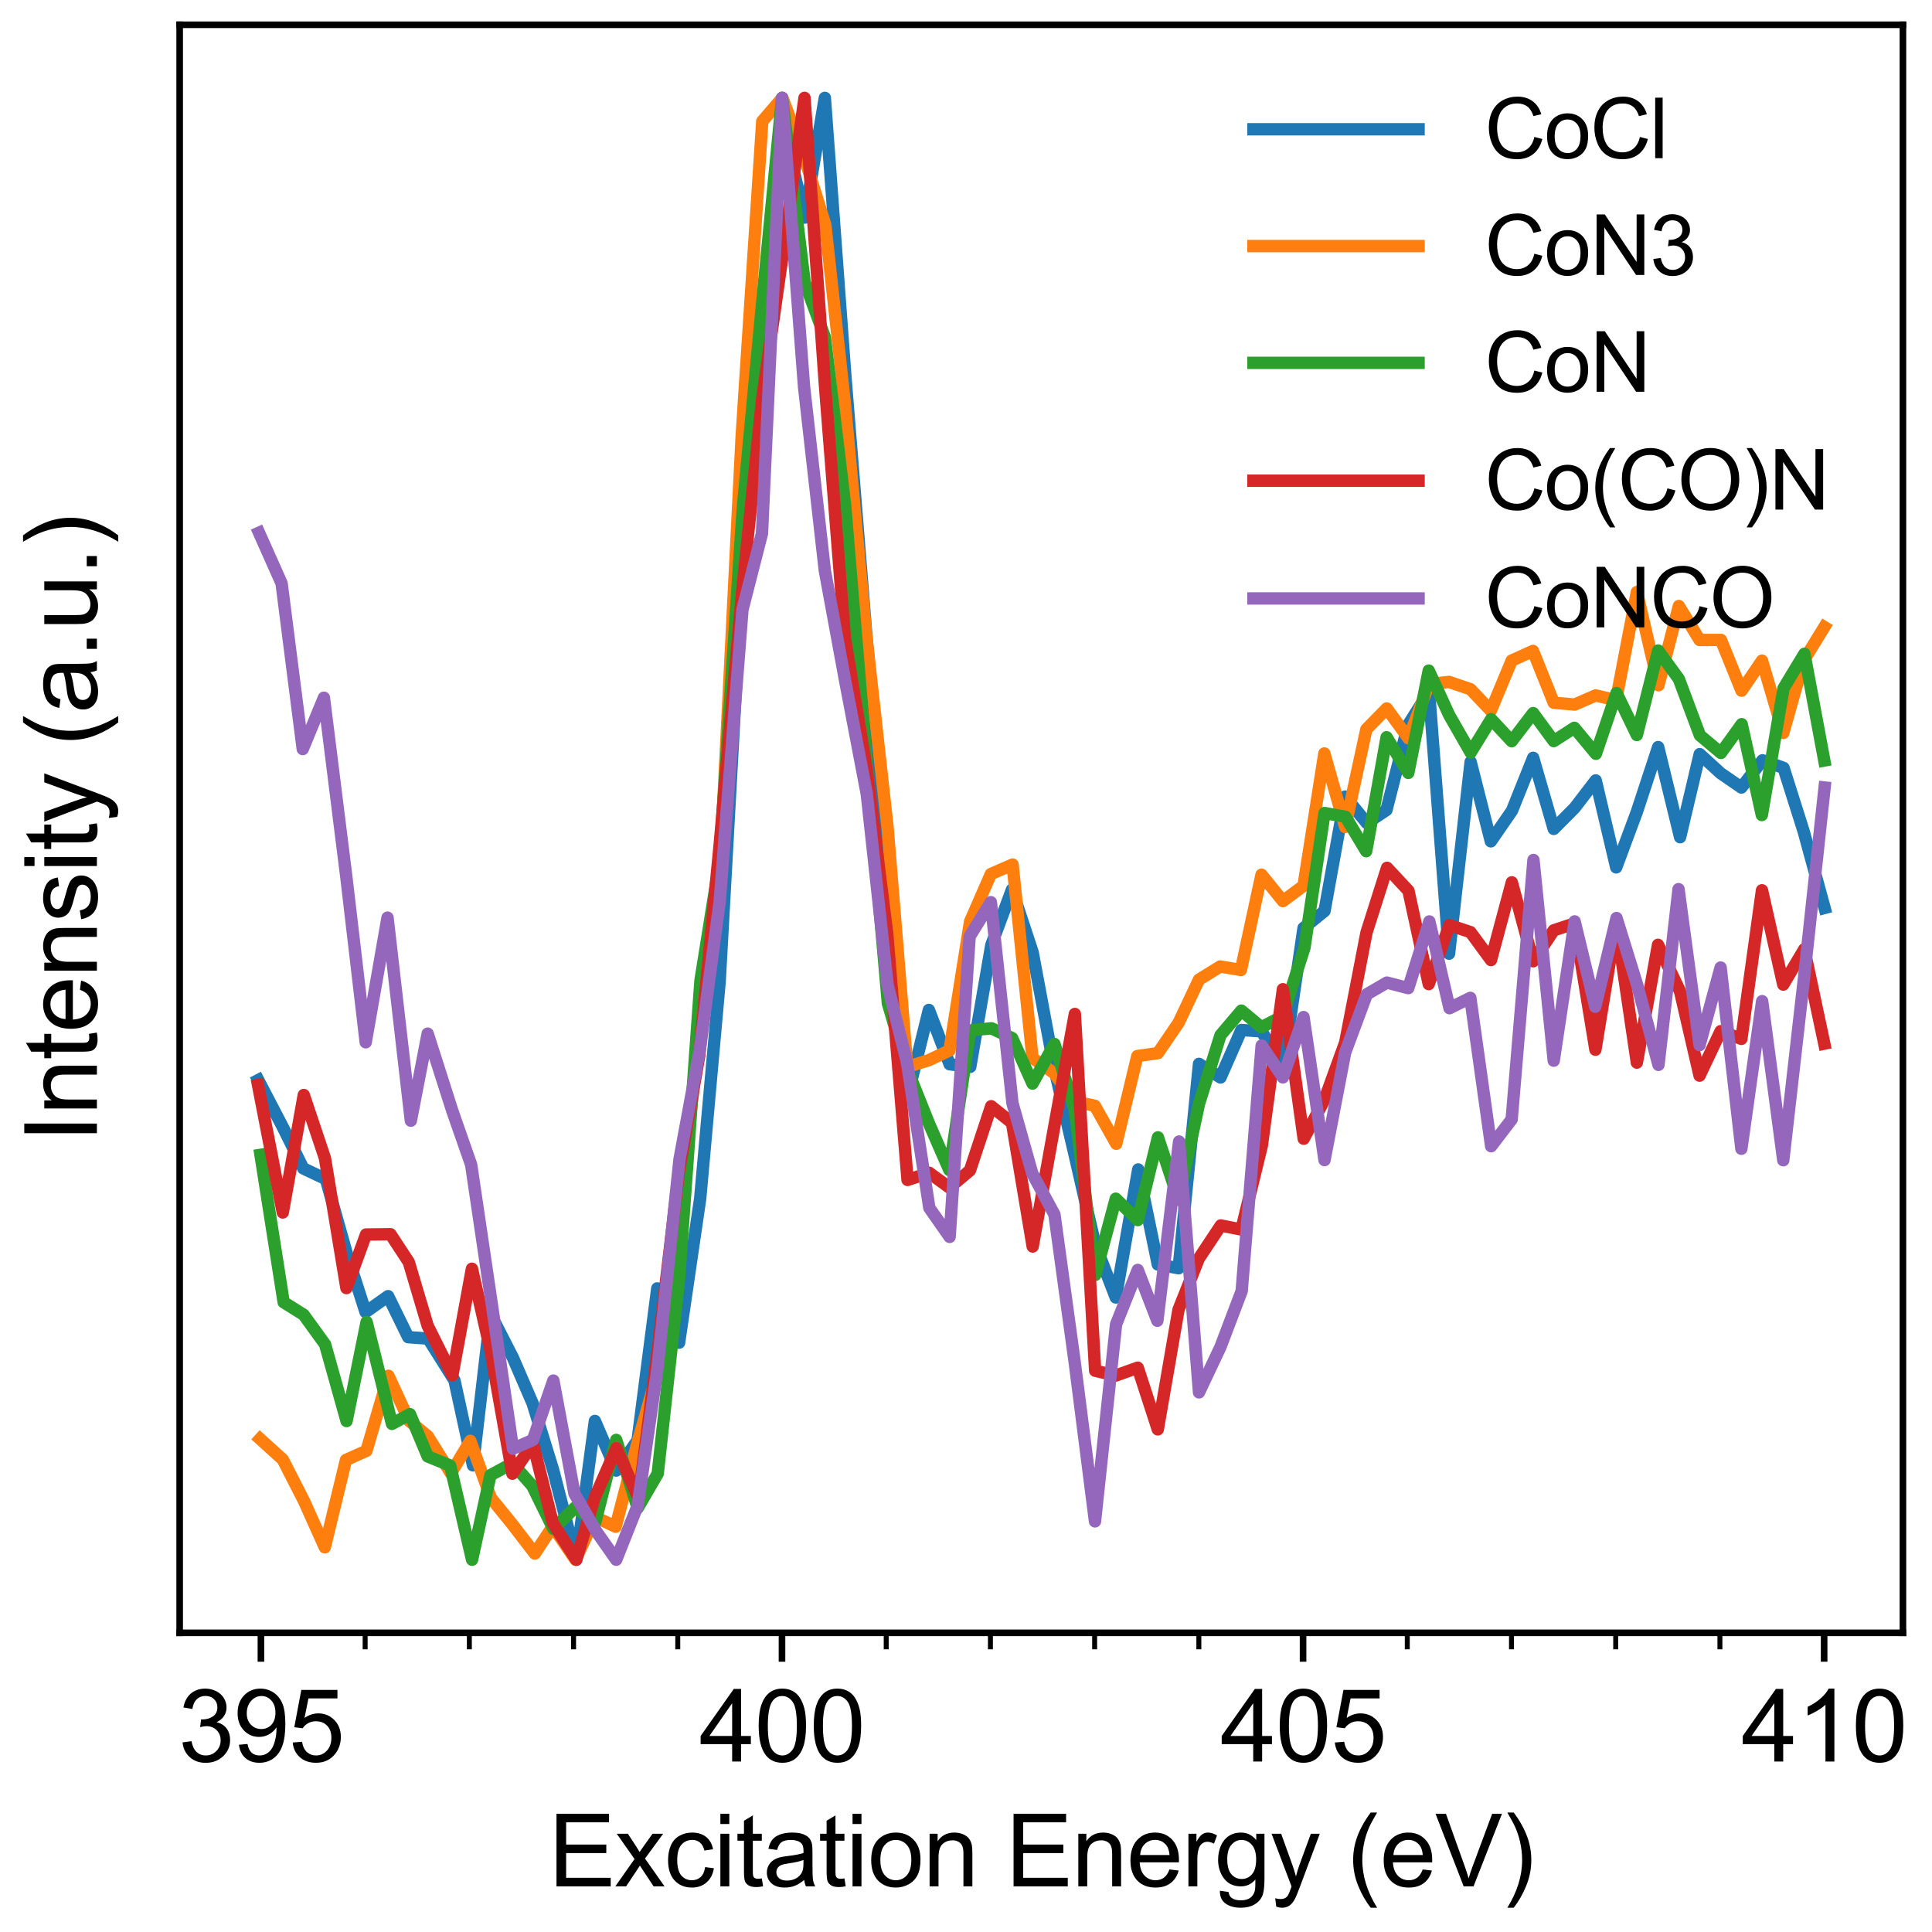 <?xml version="1.0" encoding="utf-8" standalone="no"?>
<!DOCTYPE svg PUBLIC "-//W3C//DTD SVG 1.1//EN"
  "http://www.w3.org/Graphics/SVG/1.1/DTD/svg11.dtd">
<svg xmlns:xlink="http://www.w3.org/1999/xlink" width="234pt" height="234pt" viewBox="0 0 234 234" xmlns="http://www.w3.org/2000/svg" version="1.1">
 <defs>
  <style type="text/css">*{stroke-linejoin: round; stroke-linecap: butt}</style>
 </defs>
 <g id="figure_1">
  <g id="patch_1">
   <path d="M 0 234 
L 234 234 
L 234 0 
L 0 0 
z
" style="fill: #ffffff"/>
  </g>
  <g id="axes_1">
   <g id="patch_2">
    <path d="M 21.761 197.764 
L 230.479 197.764 
L 230.479 3 
L 21.761 3 
z
" style="fill: #ffffff"/>
   </g>
   <g id="matplotlib.axis_1">
    <g id="xtick_1">
     <g id="line2d_1">
      <defs>
       <path id="mc27ce4a4a6" d="M 0 0 
L 0 3.5 
" style="stroke: #000000; stroke-width: 0.8"/>
      </defs>
      <g>
       <use xlink:href="#mc27ce4a4a6" x="31.603" y="197.764" style="stroke: #000000; stroke-width: 0.8"/>
      </g>
     </g>
     <g id="text_1">
      <!-- 395 -->
      <g transform="translate(21.593 213.354) scale(0.12 -0.12)">
       <defs>
        <path id="ArialMT-33" d="M 269 1209 
L 831 1284 
Q 928 806 1161 595 
Q 1394 384 1728 384 
Q 2125 384 2398 659 
Q 2672 934 2672 1341 
Q 2672 1728 2419 1979 
Q 2166 2231 1775 2231 
Q 1616 2231 1378 2169 
L 1441 2663 
Q 1497 2656 1531 2656 
Q 1891 2656 2178 2843 
Q 2466 3031 2466 3422 
Q 2466 3731 2256 3934 
Q 2047 4138 1716 4138 
Q 1388 4138 1169 3931 
Q 950 3725 888 3313 
L 325 3413 
Q 428 3978 793 4289 
Q 1159 4600 1703 4600 
Q 2078 4600 2393 4439 
Q 2709 4278 2876 4000 
Q 3044 3722 3044 3409 
Q 3044 3113 2884 2869 
Q 2725 2625 2413 2481 
Q 2819 2388 3044 2092 
Q 3269 1797 3269 1353 
Q 3269 753 2831 336 
Q 2394 -81 1725 -81 
Q 1122 -81 723 278 
Q 325 638 269 1209 
z
" transform="scale(0.016)"/>
        <path id="ArialMT-39" d="M 350 1059 
L 891 1109 
Q 959 728 1153 556 
Q 1347 384 1650 384 
Q 1909 384 2104 503 
Q 2300 622 2425 820 
Q 2550 1019 2634 1356 
Q 2719 1694 2719 2044 
Q 2719 2081 2716 2156 
Q 2547 1888 2255 1720 
Q 1963 1553 1622 1553 
Q 1053 1553 659 1965 
Q 266 2378 266 3053 
Q 266 3750 677 4175 
Q 1088 4600 1706 4600 
Q 2153 4600 2523 4359 
Q 2894 4119 3086 3673 
Q 3278 3228 3278 2384 
Q 3278 1506 3087 986 
Q 2897 466 2520 194 
Q 2144 -78 1638 -78 
Q 1100 -78 759 220 
Q 419 519 350 1059 
z
M 2653 3081 
Q 2653 3566 2395 3850 
Q 2138 4134 1775 4134 
Q 1400 4134 1122 3828 
Q 844 3522 844 3034 
Q 844 2597 1108 2323 
Q 1372 2050 1759 2050 
Q 2150 2050 2401 2323 
Q 2653 2597 2653 3081 
z
" transform="scale(0.016)"/>
        <path id="ArialMT-35" d="M 266 1200 
L 856 1250 
Q 922 819 1161 601 
Q 1400 384 1738 384 
Q 2144 384 2425 690 
Q 2706 997 2706 1503 
Q 2706 1984 2436 2262 
Q 2166 2541 1728 2541 
Q 1456 2541 1237 2417 
Q 1019 2294 894 2097 
L 366 2166 
L 809 4519 
L 3088 4519 
L 3088 3981 
L 1259 3981 
L 1013 2750 
Q 1425 3038 1878 3038 
Q 2478 3038 2890 2622 
Q 3303 2206 3303 1553 
Q 3303 931 2941 478 
Q 2500 -78 1738 -78 
Q 1113 -78 717 272 
Q 322 622 266 1200 
z
" transform="scale(0.016)"/>
       </defs>
       <use xlink:href="#ArialMT-33"/>
       <use xlink:href="#ArialMT-39" x="55.615"/>
       <use xlink:href="#ArialMT-35" x="111.23"/>
      </g>
     </g>
    </g>
    <g id="xtick_2">
     <g id="line2d_2">
      <g>
       <use xlink:href="#mc27ce4a4a6" x="94.714" y="197.764" style="stroke: #000000; stroke-width: 0.8"/>
      </g>
     </g>
     <g id="text_2">
      <!-- 400 -->
      <g transform="translate(84.704 213.354) scale(0.12 -0.12)">
       <defs>
        <path id="ArialMT-34" d="M 2069 0 
L 2069 1097 
L 81 1097 
L 81 1613 
L 2172 4581 
L 2631 4581 
L 2631 1613 
L 3250 1613 
L 3250 1097 
L 2631 1097 
L 2631 0 
L 2069 0 
z
M 2069 1613 
L 2069 3678 
L 634 1613 
L 2069 1613 
z
" transform="scale(0.016)"/>
        <path id="ArialMT-30" d="M 266 2259 
Q 266 3072 433 3567 
Q 600 4063 929 4331 
Q 1259 4600 1759 4600 
Q 2128 4600 2406 4451 
Q 2684 4303 2865 4023 
Q 3047 3744 3150 3342 
Q 3253 2941 3253 2259 
Q 3253 1453 3087 958 
Q 2922 463 2592 192 
Q 2263 -78 1759 -78 
Q 1097 -78 719 397 
Q 266 969 266 2259 
z
M 844 2259 
Q 844 1131 1108 757 
Q 1372 384 1759 384 
Q 2147 384 2411 759 
Q 2675 1134 2675 2259 
Q 2675 3391 2411 3762 
Q 2147 4134 1753 4134 
Q 1366 4134 1134 3806 
Q 844 3388 844 2259 
z
" transform="scale(0.016)"/>
       </defs>
       <use xlink:href="#ArialMT-34"/>
       <use xlink:href="#ArialMT-30" x="55.615"/>
       <use xlink:href="#ArialMT-30" x="111.23"/>
      </g>
     </g>
    </g>
    <g id="xtick_3">
     <g id="line2d_3">
      <g>
       <use xlink:href="#mc27ce4a4a6" x="157.825" y="197.764" style="stroke: #000000; stroke-width: 0.8"/>
      </g>
     </g>
     <g id="text_3">
      <!-- 405 -->
      <g transform="translate(147.815 213.354) scale(0.12 -0.12)">
       <use xlink:href="#ArialMT-34"/>
       <use xlink:href="#ArialMT-30" x="55.615"/>
       <use xlink:href="#ArialMT-35" x="111.23"/>
      </g>
     </g>
    </g>
    <g id="xtick_4">
     <g id="line2d_4">
      <g>
       <use xlink:href="#mc27ce4a4a6" x="220.935" y="197.764" style="stroke: #000000; stroke-width: 0.8"/>
      </g>
     </g>
     <g id="text_4">
      <!-- 410 -->
      <g transform="translate(210.926 213.354) scale(0.12 -0.12)">
       <defs>
        <path id="ArialMT-31" d="M 2384 0 
L 1822 0 
L 1822 3584 
Q 1619 3391 1289 3197 
Q 959 3003 697 2906 
L 697 3450 
Q 1169 3672 1522 3987 
Q 1875 4303 2022 4600 
L 2384 4600 
L 2384 0 
z
" transform="scale(0.016)"/>
       </defs>
       <use xlink:href="#ArialMT-34"/>
       <use xlink:href="#ArialMT-31" x="55.615"/>
       <use xlink:href="#ArialMT-30" x="111.23"/>
      </g>
     </g>
    </g>
    <g id="xtick_5">
     <g id="line2d_5">
      <defs>
       <path id="mf1f6687134" d="M 0 0 
L 0 2 
" style="stroke: #000000; stroke-width: 0.6"/>
      </defs>
      <g>
       <use xlink:href="#mf1f6687134" x="44.225" y="197.764" style="stroke: #000000; stroke-width: 0.6"/>
      </g>
     </g>
    </g>
    <g id="xtick_6">
     <g id="line2d_6">
      <g>
       <use xlink:href="#mf1f6687134" x="56.847" y="197.764" style="stroke: #000000; stroke-width: 0.6"/>
      </g>
     </g>
    </g>
    <g id="xtick_7">
     <g id="line2d_7">
      <g>
       <use xlink:href="#mf1f6687134" x="69.469" y="197.764" style="stroke: #000000; stroke-width: 0.6"/>
      </g>
     </g>
    </g>
    <g id="xtick_8">
     <g id="line2d_8">
      <g>
       <use xlink:href="#mf1f6687134" x="82.091" y="197.764" style="stroke: #000000; stroke-width: 0.6"/>
      </g>
     </g>
    </g>
    <g id="xtick_9">
     <g id="line2d_9">
      <g>
       <use xlink:href="#mf1f6687134" x="107.336" y="197.764" style="stroke: #000000; stroke-width: 0.6"/>
      </g>
     </g>
    </g>
    <g id="xtick_10">
     <g id="line2d_10">
      <g>
       <use xlink:href="#mf1f6687134" x="119.958" y="197.764" style="stroke: #000000; stroke-width: 0.6"/>
      </g>
     </g>
    </g>
    <g id="xtick_11">
     <g id="line2d_11">
      <g>
       <use xlink:href="#mf1f6687134" x="132.58" y="197.764" style="stroke: #000000; stroke-width: 0.6"/>
      </g>
     </g>
    </g>
    <g id="xtick_12">
     <g id="line2d_12">
      <g>
       <use xlink:href="#mf1f6687134" x="145.202" y="197.764" style="stroke: #000000; stroke-width: 0.6"/>
      </g>
     </g>
    </g>
    <g id="xtick_13">
     <g id="line2d_13">
      <g>
       <use xlink:href="#mf1f6687134" x="170.447" y="197.764" style="stroke: #000000; stroke-width: 0.6"/>
      </g>
     </g>
    </g>
    <g id="xtick_14">
     <g id="line2d_14">
      <g>
       <use xlink:href="#mf1f6687134" x="183.069" y="197.764" style="stroke: #000000; stroke-width: 0.6"/>
      </g>
     </g>
    </g>
    <g id="xtick_15">
     <g id="line2d_15">
      <g>
       <use xlink:href="#mf1f6687134" x="195.691" y="197.764" style="stroke: #000000; stroke-width: 0.6"/>
      </g>
     </g>
    </g>
    <g id="xtick_16">
     <g id="line2d_16">
      <g>
       <use xlink:href="#mf1f6687134" x="208.313" y="197.764" style="stroke: #000000; stroke-width: 0.6"/>
      </g>
     </g>
    </g>
    <g id="text_5">
     <!-- Excitation Energy (eV) -->
     <g transform="translate(66.431 228.474) scale(0.12 -0.12)">
      <defs>
       <path id="ArialMT-45" d="M 506 0 
L 506 4581 
L 3819 4581 
L 3819 4041 
L 1113 4041 
L 1113 2638 
L 3647 2638 
L 3647 2100 
L 1113 2100 
L 1113 541 
L 3925 541 
L 3925 0 
L 506 0 
z
" transform="scale(0.016)"/>
       <path id="ArialMT-78" d="M 47 0 
L 1259 1725 
L 138 3319 
L 841 3319 
L 1350 2541 
Q 1494 2319 1581 2169 
Q 1719 2375 1834 2534 
L 2394 3319 
L 3066 3319 
L 1919 1756 
L 3153 0 
L 2463 0 
L 1781 1031 
L 1600 1309 
L 728 0 
L 47 0 
z
" transform="scale(0.016)"/>
       <path id="ArialMT-63" d="M 2588 1216 
L 3141 1144 
Q 3050 572 2676 248 
Q 2303 -75 1759 -75 
Q 1078 -75 664 370 
Q 250 816 250 1647 
Q 250 2184 428 2587 
Q 606 2991 970 3192 
Q 1334 3394 1763 3394 
Q 2303 3394 2647 3120 
Q 2991 2847 3088 2344 
L 2541 2259 
Q 2463 2594 2264 2762 
Q 2066 2931 1784 2931 
Q 1359 2931 1093 2626 
Q 828 2322 828 1663 
Q 828 994 1084 691 
Q 1341 388 1753 388 
Q 2084 388 2306 591 
Q 2528 794 2588 1216 
z
" transform="scale(0.016)"/>
       <path id="ArialMT-69" d="M 425 3934 
L 425 4581 
L 988 4581 
L 988 3934 
L 425 3934 
z
M 425 0 
L 425 3319 
L 988 3319 
L 988 0 
L 425 0 
z
" transform="scale(0.016)"/>
       <path id="ArialMT-74" d="M 1650 503 
L 1731 6 
Q 1494 -44 1306 -44 
Q 1000 -44 831 53 
Q 663 150 594 308 
Q 525 466 525 972 
L 525 2881 
L 113 2881 
L 113 3319 
L 525 3319 
L 525 4141 
L 1084 4478 
L 1084 3319 
L 1650 3319 
L 1650 2881 
L 1084 2881 
L 1084 941 
Q 1084 700 1114 631 
Q 1144 563 1211 522 
Q 1278 481 1403 481 
Q 1497 481 1650 503 
z
" transform="scale(0.016)"/>
       <path id="ArialMT-61" d="M 2588 409 
Q 2275 144 1986 34 
Q 1697 -75 1366 -75 
Q 819 -75 525 192 
Q 231 459 231 875 
Q 231 1119 342 1320 
Q 453 1522 633 1644 
Q 813 1766 1038 1828 
Q 1203 1872 1538 1913 
Q 2219 1994 2541 2106 
Q 2544 2222 2544 2253 
Q 2544 2597 2384 2738 
Q 2169 2928 1744 2928 
Q 1347 2928 1158 2789 
Q 969 2650 878 2297 
L 328 2372 
Q 403 2725 575 2942 
Q 747 3159 1072 3276 
Q 1397 3394 1825 3394 
Q 2250 3394 2515 3294 
Q 2781 3194 2906 3042 
Q 3031 2891 3081 2659 
Q 3109 2516 3109 2141 
L 3109 1391 
Q 3109 606 3145 398 
Q 3181 191 3288 0 
L 2700 0 
Q 2613 175 2588 409 
z
M 2541 1666 
Q 2234 1541 1622 1453 
Q 1275 1403 1131 1340 
Q 988 1278 909 1158 
Q 831 1038 831 891 
Q 831 666 1001 516 
Q 1172 366 1500 366 
Q 1825 366 2078 508 
Q 2331 650 2450 897 
Q 2541 1088 2541 1459 
L 2541 1666 
z
" transform="scale(0.016)"/>
       <path id="ArialMT-6f" d="M 213 1659 
Q 213 2581 725 3025 
Q 1153 3394 1769 3394 
Q 2453 3394 2887 2945 
Q 3322 2497 3322 1706 
Q 3322 1066 3130 698 
Q 2938 331 2570 128 
Q 2203 -75 1769 -75 
Q 1072 -75 642 372 
Q 213 819 213 1659 
z
M 791 1659 
Q 791 1022 1069 705 
Q 1347 388 1769 388 
Q 2188 388 2466 706 
Q 2744 1025 2744 1678 
Q 2744 2294 2464 2611 
Q 2184 2928 1769 2928 
Q 1347 2928 1069 2612 
Q 791 2297 791 1659 
z
" transform="scale(0.016)"/>
       <path id="ArialMT-6e" d="M 422 0 
L 422 3319 
L 928 3319 
L 928 2847 
Q 1294 3394 1984 3394 
Q 2284 3394 2536 3286 
Q 2788 3178 2913 3003 
Q 3038 2828 3088 2588 
Q 3119 2431 3119 2041 
L 3119 0 
L 2556 0 
L 2556 2019 
Q 2556 2363 2490 2533 
Q 2425 2703 2258 2804 
Q 2091 2906 1866 2906 
Q 1506 2906 1245 2678 
Q 984 2450 984 1813 
L 984 0 
L 422 0 
z
" transform="scale(0.016)"/>
       <path id="ArialMT-20" transform="scale(0.016)"/>
       <path id="ArialMT-65" d="M 2694 1069 
L 3275 997 
Q 3138 488 2766 206 
Q 2394 -75 1816 -75 
Q 1088 -75 661 373 
Q 234 822 234 1631 
Q 234 2469 665 2931 
Q 1097 3394 1784 3394 
Q 2450 3394 2872 2941 
Q 3294 2488 3294 1666 
Q 3294 1616 3291 1516 
L 816 1516 
Q 847 969 1125 678 
Q 1403 388 1819 388 
Q 2128 388 2347 550 
Q 2566 713 2694 1069 
z
M 847 1978 
L 2700 1978 
Q 2663 2397 2488 2606 
Q 2219 2931 1791 2931 
Q 1403 2931 1139 2672 
Q 875 2413 847 1978 
z
" transform="scale(0.016)"/>
       <path id="ArialMT-72" d="M 416 0 
L 416 3319 
L 922 3319 
L 922 2816 
Q 1116 3169 1280 3281 
Q 1444 3394 1641 3394 
Q 1925 3394 2219 3213 
L 2025 2691 
Q 1819 2813 1613 2813 
Q 1428 2813 1281 2702 
Q 1134 2591 1072 2394 
Q 978 2094 978 1738 
L 978 0 
L 416 0 
z
" transform="scale(0.016)"/>
       <path id="ArialMT-67" d="M 319 -275 
L 866 -356 
Q 900 -609 1056 -725 
Q 1266 -881 1628 -881 
Q 2019 -881 2231 -725 
Q 2444 -569 2519 -288 
Q 2563 -116 2559 434 
Q 2191 0 1641 0 
Q 956 0 581 494 
Q 206 988 206 1678 
Q 206 2153 378 2554 
Q 550 2956 876 3175 
Q 1203 3394 1644 3394 
Q 2231 3394 2613 2919 
L 2613 3319 
L 3131 3319 
L 3131 450 
Q 3131 -325 2973 -648 
Q 2816 -972 2473 -1159 
Q 2131 -1347 1631 -1347 
Q 1038 -1347 672 -1080 
Q 306 -813 319 -275 
z
M 784 1719 
Q 784 1066 1043 766 
Q 1303 466 1694 466 
Q 2081 466 2343 764 
Q 2606 1063 2606 1700 
Q 2606 2309 2336 2618 
Q 2066 2928 1684 2928 
Q 1309 2928 1046 2623 
Q 784 2319 784 1719 
z
" transform="scale(0.016)"/>
       <path id="ArialMT-79" d="M 397 -1278 
L 334 -750 
Q 519 -800 656 -800 
Q 844 -800 956 -737 
Q 1069 -675 1141 -563 
Q 1194 -478 1313 -144 
Q 1328 -97 1363 -6 
L 103 3319 
L 709 3319 
L 1400 1397 
Q 1534 1031 1641 628 
Q 1738 1016 1872 1384 
L 2581 3319 
L 3144 3319 
L 1881 -56 
Q 1678 -603 1566 -809 
Q 1416 -1088 1222 -1217 
Q 1028 -1347 759 -1347 
Q 597 -1347 397 -1278 
z
" transform="scale(0.016)"/>
       <path id="ArialMT-28" d="M 1497 -1347 
Q 1031 -759 709 28 
Q 388 816 388 1659 
Q 388 2403 628 3084 
Q 909 3875 1497 4659 
L 1900 4659 
Q 1522 4009 1400 3731 
Q 1209 3300 1100 2831 
Q 966 2247 966 1656 
Q 966 153 1900 -1347 
L 1497 -1347 
z
" transform="scale(0.016)"/>
       <path id="ArialMT-56" d="M 1803 0 
L 28 4581 
L 684 4581 
L 1875 1253 
Q 2019 853 2116 503 
Q 2222 878 2363 1253 
L 3600 4581 
L 4219 4581 
L 2425 0 
L 1803 0 
z
" transform="scale(0.016)"/>
       <path id="ArialMT-29" d="M 791 -1347 
L 388 -1347 
Q 1322 153 1322 1656 
Q 1322 2244 1188 2822 
Q 1081 3291 891 3722 
Q 769 4003 388 4659 
L 791 4659 
Q 1378 3875 1659 3084 
Q 1900 2403 1900 1659 
Q 1900 816 1576 28 
Q 1253 -759 791 -1347 
z
" transform="scale(0.016)"/>
      </defs>
      <use xlink:href="#ArialMT-45"/>
      <use xlink:href="#ArialMT-78" x="66.699"/>
      <use xlink:href="#ArialMT-63" x="116.699"/>
      <use xlink:href="#ArialMT-69" x="166.699"/>
      <use xlink:href="#ArialMT-74" x="188.916"/>
      <use xlink:href="#ArialMT-61" x="216.699"/>
      <use xlink:href="#ArialMT-74" x="272.314"/>
      <use xlink:href="#ArialMT-69" x="300.098"/>
      <use xlink:href="#ArialMT-6f" x="322.314"/>
      <use xlink:href="#ArialMT-6e" x="377.93"/>
      <use xlink:href="#ArialMT-20" x="433.545"/>
      <use xlink:href="#ArialMT-45" x="461.328"/>
      <use xlink:href="#ArialMT-6e" x="528.027"/>
      <use xlink:href="#ArialMT-65" x="583.643"/>
      <use xlink:href="#ArialMT-72" x="639.258"/>
      <use xlink:href="#ArialMT-67" x="672.559"/>
      <use xlink:href="#ArialMT-79" x="728.174"/>
      <use xlink:href="#ArialMT-20" x="778.174"/>
      <use xlink:href="#ArialMT-28" x="805.957"/>
      <use xlink:href="#ArialMT-65" x="839.258"/>
      <use xlink:href="#ArialMT-56" x="894.873"/>
      <use xlink:href="#ArialMT-29" x="961.572"/>
     </g>
    </g>
   </g>
   <g id="matplotlib.axis_2">
    <g id="text_6">
     <!-- Intensity (a.u.) -->
     <g transform="translate(11.736 138.395) rotate(-90) scale(0.12 -0.12)">
      <defs>
       <path id="ArialMT-49" d="M 597 0 
L 597 4581 
L 1203 4581 
L 1203 0 
L 597 0 
z
" transform="scale(0.016)"/>
       <path id="ArialMT-73" d="M 197 991 
L 753 1078 
Q 800 744 1014 566 
Q 1228 388 1613 388 
Q 2000 388 2187 545 
Q 2375 703 2375 916 
Q 2375 1106 2209 1216 
Q 2094 1291 1634 1406 
Q 1016 1563 777 1677 
Q 538 1791 414 1992 
Q 291 2194 291 2438 
Q 291 2659 392 2848 
Q 494 3038 669 3163 
Q 800 3259 1026 3326 
Q 1253 3394 1513 3394 
Q 1903 3394 2198 3281 
Q 2494 3169 2634 2976 
Q 2775 2784 2828 2463 
L 2278 2388 
Q 2241 2644 2061 2787 
Q 1881 2931 1553 2931 
Q 1166 2931 1000 2803 
Q 834 2675 834 2503 
Q 834 2394 903 2306 
Q 972 2216 1119 2156 
Q 1203 2125 1616 2013 
Q 2213 1853 2448 1751 
Q 2684 1650 2818 1456 
Q 2953 1263 2953 975 
Q 2953 694 2789 445 
Q 2625 197 2315 61 
Q 2006 -75 1616 -75 
Q 969 -75 630 194 
Q 291 463 197 991 
z
" transform="scale(0.016)"/>
       <path id="ArialMT-2e" d="M 581 0 
L 581 641 
L 1222 641 
L 1222 0 
L 581 0 
z
" transform="scale(0.016)"/>
       <path id="ArialMT-75" d="M 2597 0 
L 2597 488 
Q 2209 -75 1544 -75 
Q 1250 -75 995 37 
Q 741 150 617 320 
Q 494 491 444 738 
Q 409 903 409 1263 
L 409 3319 
L 972 3319 
L 972 1478 
Q 972 1038 1006 884 
Q 1059 663 1231 536 
Q 1403 409 1656 409 
Q 1909 409 2131 539 
Q 2353 669 2445 892 
Q 2538 1116 2538 1541 
L 2538 3319 
L 3100 3319 
L 3100 0 
L 2597 0 
z
" transform="scale(0.016)"/>
      </defs>
      <use xlink:href="#ArialMT-49"/>
      <use xlink:href="#ArialMT-6e" x="27.783"/>
      <use xlink:href="#ArialMT-74" x="83.398"/>
      <use xlink:href="#ArialMT-65" x="111.182"/>
      <use xlink:href="#ArialMT-6e" x="166.797"/>
      <use xlink:href="#ArialMT-73" x="222.412"/>
      <use xlink:href="#ArialMT-69" x="272.412"/>
      <use xlink:href="#ArialMT-74" x="294.629"/>
      <use xlink:href="#ArialMT-79" x="322.412"/>
      <use xlink:href="#ArialMT-20" x="372.412"/>
      <use xlink:href="#ArialMT-28" x="400.195"/>
      <use xlink:href="#ArialMT-61" x="433.496"/>
      <use xlink:href="#ArialMT-2e" x="489.111"/>
      <use xlink:href="#ArialMT-75" x="516.895"/>
      <use xlink:href="#ArialMT-2e" x="572.51"/>
      <use xlink:href="#ArialMT-29" x="600.293"/>
     </g>
    </g>
   </g>
   <g id="line2d_17">
    <path d="M 31.284 130.818 
L 34.322 136.65 
L 36.722 141.506 
L 39.463 142.811 
L 42.011 151.854 
L 44.277 158.918 
L 47.008 156.988 
L 49.439 161.957 
L 51.854 162.127 
L 55.042 167.193 
L 57.283 177.481 
L 59.419 159.153 
L 62.149 164.504 
L 64.522 170.003 
L 67.006 178.081 
L 69.799 188.911 
L 72.053 172.101 
L 74.635 178.111 
L 77.219 174.462 
L 79.606 156.048 
L 82.25 162.625 
L 84.806 145.157 
L 87.164 118.88 
L 89.816 71.068 
L 92.343 37.634 
L 94.709 14.566 
L 97.459 26.358 
L 99.903 11.853 
L 102.385 45.505 
L 104.961 77.294 
L 107.467 103.606 
L 109.902 132.88 
L 112.504 122.321 
L 115.017 128.899 
L 117.514 129.217 
L 120.069 114.459 
L 122.571 107.738 
L 125.076 115.36 
L 127.712 129.476 
L 130.167 139.912 
L 132.624 150.639 
L 135.138 157.148 
L 137.859 141.641 
L 140.23 153.148 
L 142.753 153.606 
L 145.222 128.854 
L 147.823 130.506 
L 150.353 124.75 
L 152.829 124.92 
L 155.382 129.404 
L 157.882 112.403 
L 160.422 110.338 
L 162.927 96.48 
L 165.546 99.688 
L 167.925 98.11 
L 170.549 87.8 
L 173.083 83.769 
L 175.506 115.506 
L 178.12 92.28 
L 180.567 101.902 
L 183.129 98.187 
L 185.694 91.785 
L 188.185 100.395 
L 190.718 97.848 
L 193.271 94.522 
L 195.751 105.056 
L 198.272 98.272 
L 200.833 90.485 
L 203.491 101.401 
L 205.867 91.338 
L 208.398 93.652 
L 210.912 95.383 
L 213.466 92.085 
L 216.023 93.006 
L 218.468 100.737 
L 220.992 109.967 
" clip-path="url(#p5510ea9c1a)" style="fill: none; stroke: #1f77b4; stroke-width: 1.5; stroke-linecap: square"/>
   </g>
   <g id="line2d_18">
    <path d="M 31.497 174.281 
L 34.25 176.776 
L 36.829 181.817 
L 39.339 187.408 
L 41.904 176.828 
L 44.384 175.717 
L 47.044 166.63 
L 49.564 172.095 
L 51.818 173.962 
L 54.612 178.448 
L 56.96 174.513 
L 59.455 181.426 
L 61.987 184.541 
L 64.774 188.164 
L 66.952 184.871 
L 69.709 188.911 
L 72.107 183.736 
L 74.562 184.912 
L 77.092 175.18 
L 79.625 166.291 
L 82.268 145.895 
L 84.824 125.024 
L 87.146 106.305 
L 89.834 52.764 
L 92.325 14.689 
L 94.763 11.853 
L 97.386 18.951 
L 99.958 27.224 
L 102.33 48.924 
L 104.925 77.048 
L 107.504 100.231 
L 109.884 129.226 
L 112.522 128.397 
L 114.999 127.229 
L 117.496 111.613 
L 120.014 105.86 
L 122.645 104.715 
L 125.058 128.149 
L 127.657 129.968 
L 130.167 133.405 
L 132.605 133.931 
L 135.194 138.531 
L 137.748 127.911 
L 140.249 127.549 
L 142.753 123.866 
L 145.222 118.648 
L 147.786 117.061 
L 150.297 117.482 
L 152.792 105.944 
L 155.382 109.14 
L 157.882 107.281 
L 160.403 91.258 
L 162.927 100.165 
L 165.49 88.331 
L 167.962 85.808 
L 170.587 89.418 
L 173.083 82.85 
L 175.506 82.594 
L 178.101 83.478 
L 180.567 86.077 
L 183.091 80.01 
L 185.675 78.84 
L 188.185 85.11 
L 190.718 85.336 
L 193.271 84.228 
L 195.732 84.806 
L 198.253 71.705 
L 200.871 82.997 
L 203.339 73.401 
L 205.848 77.512 
L 208.436 77.506 
L 210.931 83.655 
L 213.409 80.018 
L 215.985 88.772 
L 218.468 79.996 
L 220.954 75.95 
" clip-path="url(#p5510ea9c1a)" style="fill: none; stroke: #ff7f0e; stroke-width: 1.5; stroke-linecap: square"/>
   </g>
   <g id="line2d_19">
    <path d="M 31.55 139.872 
L 34.357 157.724 
L 36.775 159.237 
L 39.374 162.83 
L 41.976 172.115 
L 44.402 160.11 
L 47.473 172.459 
L 49.654 171.278 
L 51.8 176.395 
L 54.522 177.505 
L 57.176 188.911 
L 59.401 178.674 
L 62.059 177.228 
L 64.468 179.962 
L 67.024 185.175 
L 69.654 182.588 
L 72.107 184.339 
L 74.635 174.398 
L 77.237 182.653 
L 79.661 178.484 
L 82.232 155.099 
L 84.842 118.733 
L 87.128 104.504 
L 89.961 61.585 
L 92.361 36.164 
L 94.727 11.853 
L 97.459 34.192 
L 99.903 40.822 
L 102.349 61.068 
L 104.907 91.658 
L 107.54 121.533 
L 109.884 129.488 
L 112.522 136.089 
L 114.98 141.713 
L 117.514 124.801 
L 120.088 124.547 
L 122.59 125.735 
L 125.058 131.241 
L 127.712 126.442 
L 130.185 134.434 
L 132.66 154.417 
L 135.138 145.185 
L 137.803 147.777 
L 140.249 137.755 
L 142.734 145.291 
L 145.222 133.692 
L 147.823 125.385 
L 150.353 122.405 
L 152.773 124.42 
L 155.345 123.093 
L 157.994 114.788 
L 160.422 98.47 
L 162.964 98.925 
L 165.471 103.096 
L 167.943 89.294 
L 170.568 93.612 
L 173.045 81.22 
L 175.525 86.615 
L 178.12 91.151 
L 180.604 87.104 
L 183.091 89.776 
L 185.694 86.37 
L 188.185 89.761 
L 190.68 88.151 
L 193.29 91.3 
L 195.789 83.939 
L 198.253 89.025 
L 200.833 78.794 
L 203.339 82.241 
L 205.886 89.056 
L 208.436 91.196 
L 210.95 87.712 
L 213.39 98.715 
L 216.023 83.353 
L 218.545 79.184 
L 220.954 92.11 
" clip-path="url(#p5510ea9c1a)" style="fill: none; stroke: #2ca02c; stroke-width: 1.5; stroke-linecap: square"/>
   </g>
   <g id="line2d_20">
    <path d="M 31.249 131.397 
L 34.25 146.853 
L 36.793 132.625 
L 39.356 140.276 
L 41.958 156.009 
L 44.33 149.522 
L 47.294 149.486 
L 49.51 152.865 
L 51.8 160.574 
L 54.791 166.575 
L 57.158 153.667 
L 59.401 163.53 
L 62.059 178.493 
L 64.558 174.857 
L 66.952 184.466 
L 69.799 188.911 
L 72.017 181.413 
L 74.653 175.405 
L 77.327 181.475 
L 79.697 163.362 
L 82.232 141.903 
L 84.697 127.839 
L 87.164 102.323 
L 89.87 71.78 
L 92.307 48.32 
L 94.745 31.203 
L 97.441 11.853 
L 99.903 46.506 
L 102.33 77.233 
L 104.98 93.224 
L 107.467 113.173 
L 109.92 142.914 
L 112.541 142.045 
L 114.999 143.845 
L 117.478 141.76 
L 120.051 133.986 
L 122.571 136.007 
L 125.076 150.975 
L 127.694 136.433 
L 130.185 122.807 
L 132.642 166.021 
L 135.138 166.605 
L 137.803 165.65 
L 140.23 173.124 
L 142.734 158.642 
L 145.203 152.43 
L 147.86 148.425 
L 150.353 148.919 
L 152.829 138.768 
L 155.382 119.813 
L 157.901 137.923 
L 160.403 133.23 
L 162.927 126.265 
L 165.509 112.944 
L 168 105.107 
L 170.587 107.881 
L 173.045 119.191 
L 175.544 112.046 
L 178.101 112.897 
L 180.585 116.28 
L 183.11 106.867 
L 185.694 116.425 
L 188.185 112.679 
L 190.718 111.844 
L 193.233 127.14 
L 195.751 111.751 
L 198.253 128.702 
L 200.814 114.436 
L 203.491 120.093 
L 205.848 130.281 
L 208.398 124.896 
L 210.912 125.829 
L 213.409 107.83 
L 215.985 119.252 
L 218.525 114.976 
L 220.954 126.405 
" clip-path="url(#p5510ea9c1a)" style="fill: none; stroke: #d62728; stroke-width: 1.5; stroke-linecap: square"/>
   </g>
   <g id="line2d_21">
    <path d="M 31.373 64.521 
L 34.108 70.66 
L 36.669 90.725 
L 39.232 84.504 
L 41.94 106.154 
L 44.294 126.24 
L 46.937 111.143 
L 49.761 135.735 
L 51.8 125.191 
L 54.773 134.51 
L 57.068 141.079 
L 59.401 156.844 
L 62.131 175.464 
L 64.54 174.407 
L 67.024 167.211 
L 69.582 180.914 
L 72.215 185.472 
L 74.635 188.911 
L 77.237 182.349 
L 79.625 165.805 
L 82.304 140.394 
L 84.77 127.076 
L 87.164 109.24 
L 89.925 73.848 
L 92.288 64.617 
L 94.727 11.853 
L 97.386 46.868 
L 99.903 69.115 
L 102.349 82.387 
L 104.98 96.156 
L 107.504 119.301 
L 109.847 128.658 
L 112.559 146.298 
L 115.017 149.812 
L 117.441 113.425 
L 120.014 109.271 
L 122.627 133.612 
L 125.021 142.112 
L 127.712 147.095 
L 130.185 165.141 
L 132.624 184.266 
L 135.175 160.403 
L 137.803 153.812 
L 140.175 159.969 
L 142.808 138.26 
L 145.222 168.642 
L 147.823 163.134 
L 150.39 156.371 
L 152.81 126.637 
L 155.382 130.495 
L 157.882 123.185 
L 160.422 140.511 
L 162.927 127.469 
L 165.546 120.426 
L 167.981 119.009 
L 170.568 119.68 
L 173.12 111.605 
L 175.562 122.111 
L 178.082 120.858 
L 180.604 138.829 
L 183.091 135.577 
L 185.731 104.159 
L 188.185 128.469 
L 190.718 111.597 
L 193.214 121.932 
L 195.789 111.192 
L 198.291 119.286 
L 200.871 128.975 
L 203.301 107.691 
L 205.848 126.584 
L 208.398 117.185 
L 210.912 139.137 
L 213.428 121.26 
L 215.985 140.527 
L 218.506 118.397 
L 220.992 95.382 
" clip-path="url(#p5510ea9c1a)" style="fill: none; stroke: #9467bd; stroke-width: 1.5; stroke-linecap: square"/>
   </g>
   <g id="patch_3">
    <path d="M 21.761 197.764 
L 21.761 3 
" style="fill: none; stroke: #000000; stroke-width: 0.8; stroke-linejoin: miter; stroke-linecap: square"/>
   </g>
   <g id="patch_4">
    <path d="M 230.479 197.764 
L 230.479 3 
" style="fill: none; stroke: #000000; stroke-width: 0.8; stroke-linejoin: miter; stroke-linecap: square"/>
   </g>
   <g id="patch_5">
    <path d="M 21.761 197.764 
L 230.479 197.764 
" style="fill: none; stroke: #000000; stroke-width: 0.8; stroke-linejoin: miter; stroke-linecap: square"/>
   </g>
   <g id="patch_6">
    <path d="M 21.761 3 
L 230.479 3 
" style="fill: none; stroke: #000000; stroke-width: 0.8; stroke-linejoin: miter; stroke-linecap: square"/>
   </g>
   <g id="legend_1">
    <g id="line2d_22">
     <path d="M 151.815 15.658 
L 161.815 15.658 
L 171.815 15.658 
" style="fill: none; stroke: #1f77b4; stroke-width: 1.5; stroke-linecap: square"/>
    </g>
    <g id="text_7">
     <!-- CoCl -->
     <g transform="translate(179.815 19.158) scale(0.1 -0.1)">
      <defs>
       <path id="ArialMT-43" d="M 3763 1606 
L 4369 1453 
Q 4178 706 3683 314 
Q 3188 -78 2472 -78 
Q 1731 -78 1267 223 
Q 803 525 561 1097 
Q 319 1669 319 2325 
Q 319 3041 592 3573 
Q 866 4106 1370 4382 
Q 1875 4659 2481 4659 
Q 3169 4659 3637 4309 
Q 4106 3959 4291 3325 
L 3694 3184 
Q 3534 3684 3231 3912 
Q 2928 4141 2469 4141 
Q 1941 4141 1586 3887 
Q 1231 3634 1087 3207 
Q 944 2781 944 2328 
Q 944 1744 1114 1308 
Q 1284 872 1643 656 
Q 2003 441 2422 441 
Q 2931 441 3284 734 
Q 3638 1028 3763 1606 
z
" transform="scale(0.016)"/>
       <path id="ArialMT-6c" d="M 409 0 
L 409 4581 
L 972 4581 
L 972 0 
L 409 0 
z
" transform="scale(0.016)"/>
      </defs>
      <use xlink:href="#ArialMT-43"/>
      <use xlink:href="#ArialMT-6f" x="72.217"/>
      <use xlink:href="#ArialMT-43" x="127.832"/>
      <use xlink:href="#ArialMT-6c" x="200.049"/>
     </g>
    </g>
    <g id="line2d_23">
     <path d="M 151.815 29.803 
L 161.815 29.803 
L 171.815 29.803 
" style="fill: none; stroke: #ff7f0e; stroke-width: 1.5; stroke-linecap: square"/>
    </g>
    <g id="text_8">
     <!-- CoN3 -->
     <g transform="translate(179.815 33.303) scale(0.1 -0.1)">
      <defs>
       <path id="ArialMT-4e" d="M 488 0 
L 488 4581 
L 1109 4581 
L 3516 984 
L 3516 4581 
L 4097 4581 
L 4097 0 
L 3475 0 
L 1069 3600 
L 1069 0 
L 488 0 
z
" transform="scale(0.016)"/>
      </defs>
      <use xlink:href="#ArialMT-43"/>
      <use xlink:href="#ArialMT-6f" x="72.217"/>
      <use xlink:href="#ArialMT-4e" x="127.832"/>
      <use xlink:href="#ArialMT-33" x="200.049"/>
     </g>
    </g>
    <g id="line2d_24">
     <path d="M 151.815 43.949 
L 161.815 43.949 
L 171.815 43.949 
" style="fill: none; stroke: #2ca02c; stroke-width: 1.5; stroke-linecap: square"/>
    </g>
    <g id="text_9">
     <!-- CoN -->
     <g transform="translate(179.815 47.449) scale(0.1 -0.1)">
      <use xlink:href="#ArialMT-43"/>
      <use xlink:href="#ArialMT-6f" x="72.217"/>
      <use xlink:href="#ArialMT-4e" x="127.832"/>
     </g>
    </g>
    <g id="line2d_25">
     <path d="M 151.815 58.222 
L 161.815 58.222 
L 171.815 58.222 
" style="fill: none; stroke: #d62728; stroke-width: 1.5; stroke-linecap: square"/>
    </g>
    <g id="text_10">
     <!-- Co(CO)N -->
     <g transform="translate(179.815 61.722) scale(0.1 -0.1)">
      <defs>
       <path id="ArialMT-4f" d="M 309 2231 
Q 309 3372 921 4017 
Q 1534 4663 2503 4663 
Q 3138 4663 3647 4359 
Q 4156 4056 4423 3514 
Q 4691 2972 4691 2284 
Q 4691 1588 4409 1038 
Q 4128 488 3612 205 
Q 3097 -78 2500 -78 
Q 1853 -78 1343 234 
Q 834 547 571 1087 
Q 309 1628 309 2231 
z
M 934 2222 
Q 934 1394 1379 917 
Q 1825 441 2497 441 
Q 3181 441 3623 922 
Q 4066 1403 4066 2288 
Q 4066 2847 3877 3264 
Q 3688 3681 3323 3911 
Q 2959 4141 2506 4141 
Q 1863 4141 1398 3698 
Q 934 3256 934 2222 
z
" transform="scale(0.016)"/>
      </defs>
      <use xlink:href="#ArialMT-43"/>
      <use xlink:href="#ArialMT-6f" x="72.217"/>
      <use xlink:href="#ArialMT-28" x="127.832"/>
      <use xlink:href="#ArialMT-43" x="161.133"/>
      <use xlink:href="#ArialMT-4f" x="233.35"/>
      <use xlink:href="#ArialMT-29" x="311.133"/>
      <use xlink:href="#ArialMT-4e" x="344.434"/>
     </g>
    </g>
    <g id="line2d_26">
     <path d="M 151.815 72.485 
L 161.815 72.485 
L 171.815 72.485 
" style="fill: none; stroke: #9467bd; stroke-width: 1.5; stroke-linecap: square"/>
    </g>
    <g id="text_11">
     <!-- CoNCO -->
     <g transform="translate(179.815 75.985) scale(0.1 -0.1)">
      <use xlink:href="#ArialMT-43"/>
      <use xlink:href="#ArialMT-6f" x="72.217"/>
      <use xlink:href="#ArialMT-4e" x="127.832"/>
      <use xlink:href="#ArialMT-43" x="200.049"/>
      <use xlink:href="#ArialMT-4f" x="272.266"/>
     </g>
    </g>
   </g>
  </g>
 </g>
 <defs>
  <clipPath id="p5510ea9c1a">
   <rect x="21.761" y="3" width="208.717" height="194.764"/>
  </clipPath>
 </defs>
</svg>
